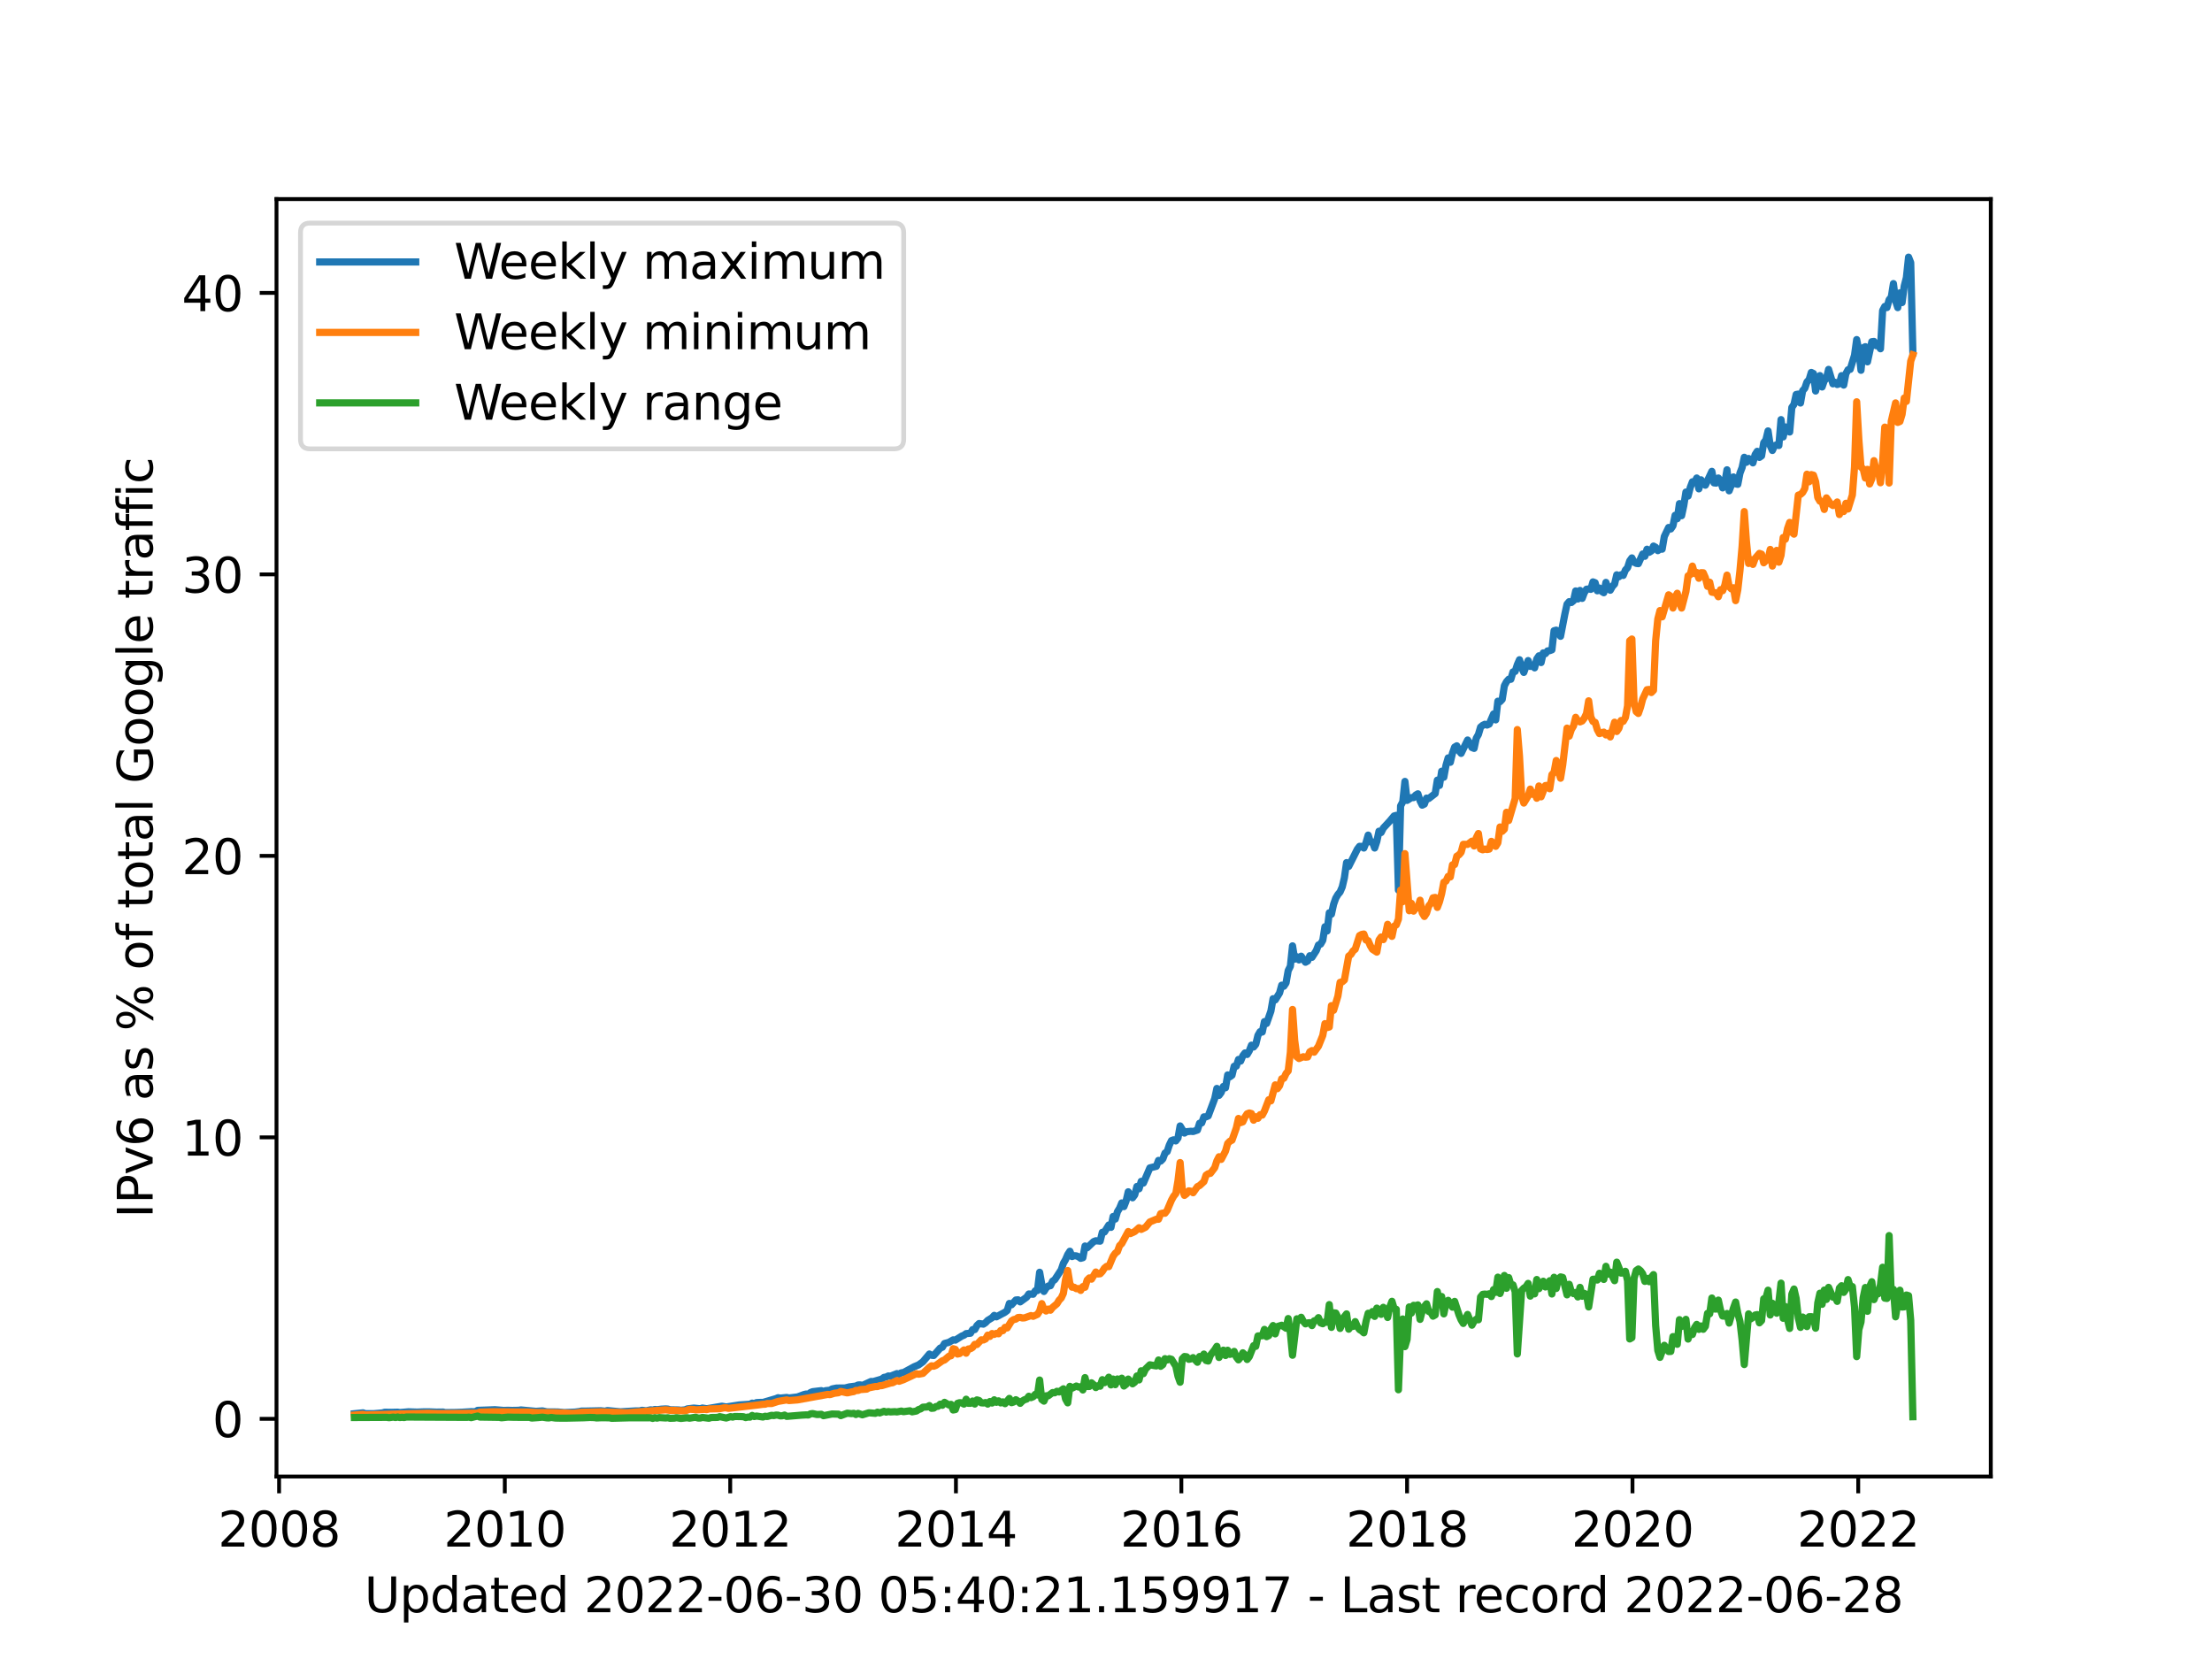 <?xml version="1.0" encoding="utf-8" standalone="no"?>
<!DOCTYPE svg PUBLIC "-//W3C//DTD SVG 1.1//EN"
  "http://www.w3.org/Graphics/SVG/1.1/DTD/svg11.dtd">
<svg xmlns:xlink="http://www.w3.org/1999/xlink" width="460.8pt" height="345.6pt" viewBox="0 0 460.8 345.6" xmlns="http://www.w3.org/2000/svg" version="1.1">
 <defs>
  <style type="text/css">*{stroke-linejoin: round; stroke-linecap: butt}</style>
 </defs>
 <g id="figure_1">
  <g id="patch_1">
   <path d="M 0 345.6 
L 460.8 345.6 
L 460.8 0 
L 0 0 
z
" style="fill: #ffffff"/>
  </g>
  <g id="axes_1">
   <g id="patch_2">
    <path d="M 57.6 307.584 
L 414.72 307.584 
L 414.72 41.472 
L 57.6 41.472 
z
" style="fill: #ffffff"/>
   </g>
   <g id="matplotlib.axis_1">
    <g id="xtick_1">
     <g id="line2d_1">
      <defs>
       <path id="m5105b82e1f" d="M 0 0 
L 0 3.5 
" style="stroke: #000000; stroke-width: 0.8"/>
      </defs>
      <g>
       <use xlink:href="#m5105b82e1f" x="58.137" y="307.584" style="stroke: #000000; stroke-width: 0.8"/>
      </g>
     </g>
     <g id="text_1">
      <!-- 2008 -->
      <g transform="translate(45.412 322.182)scale(0.1 -0.1)">
       <defs>
        <path id="DejaVuSans-32" d="M 1228 531 
L 3431 531 
L 3431 0 
L 469 0 
L 469 531 
Q 828 903 1448 1529 
Q 2069 2156 2228 2338 
Q 2531 2678 2651 2914 
Q 2772 3150 2772 3378 
Q 2772 3750 2511 3984 
Q 2250 4219 1831 4219 
Q 1534 4219 1204 4116 
Q 875 4013 500 3803 
L 500 4441 
Q 881 4594 1212 4672 
Q 1544 4750 1819 4750 
Q 2544 4750 2975 4387 
Q 3406 4025 3406 3419 
Q 3406 3131 3298 2873 
Q 3191 2616 2906 2266 
Q 2828 2175 2409 1742 
Q 1991 1309 1228 531 
z
" transform="scale(0.016)"/>
        <path id="DejaVuSans-30" d="M 2034 4250 
Q 1547 4250 1301 3770 
Q 1056 3291 1056 2328 
Q 1056 1369 1301 889 
Q 1547 409 2034 409 
Q 2525 409 2770 889 
Q 3016 1369 3016 2328 
Q 3016 3291 2770 3770 
Q 2525 4250 2034 4250 
z
M 2034 4750 
Q 2819 4750 3233 4129 
Q 3647 3509 3647 2328 
Q 3647 1150 3233 529 
Q 2819 -91 2034 -91 
Q 1250 -91 836 529 
Q 422 1150 422 2328 
Q 422 3509 836 4129 
Q 1250 4750 2034 4750 
z
" transform="scale(0.016)"/>
        <path id="DejaVuSans-38" d="M 2034 2216 
Q 1584 2216 1326 1975 
Q 1069 1734 1069 1313 
Q 1069 891 1326 650 
Q 1584 409 2034 409 
Q 2484 409 2743 651 
Q 3003 894 3003 1313 
Q 3003 1734 2745 1975 
Q 2488 2216 2034 2216 
z
M 1403 2484 
Q 997 2584 770 2862 
Q 544 3141 544 3541 
Q 544 4100 942 4425 
Q 1341 4750 2034 4750 
Q 2731 4750 3128 4425 
Q 3525 4100 3525 3541 
Q 3525 3141 3298 2862 
Q 3072 2584 2669 2484 
Q 3125 2378 3379 2068 
Q 3634 1759 3634 1313 
Q 3634 634 3220 271 
Q 2806 -91 2034 -91 
Q 1263 -91 848 271 
Q 434 634 434 1313 
Q 434 1759 690 2068 
Q 947 2378 1403 2484 
z
M 1172 3481 
Q 1172 3119 1398 2916 
Q 1625 2713 2034 2713 
Q 2441 2713 2670 2916 
Q 2900 3119 2900 3481 
Q 2900 3844 2670 4047 
Q 2441 4250 2034 4250 
Q 1625 4250 1398 4047 
Q 1172 3844 1172 3481 
z
" transform="scale(0.016)"/>
       </defs>
       <use xlink:href="#DejaVuSans-32"/>
       <use xlink:href="#DejaVuSans-30" x="63.623"/>
       <use xlink:href="#DejaVuSans-30" x="127.246"/>
       <use xlink:href="#DejaVuSans-38" x="190.869"/>
      </g>
     </g>
    </g>
    <g id="xtick_2">
     <g id="line2d_2">
      <g>
       <use xlink:href="#m5105b82e1f" x="105.16" y="307.584" style="stroke: #000000; stroke-width: 0.8"/>
      </g>
     </g>
     <g id="text_2">
      <!-- 2010 -->
      <g transform="translate(92.435 322.182)scale(0.1 -0.1)">
       <defs>
        <path id="DejaVuSans-31" d="M 794 531 
L 1825 531 
L 1825 4091 
L 703 3866 
L 703 4441 
L 1819 4666 
L 2450 4666 
L 2450 531 
L 3481 531 
L 3481 0 
L 794 0 
L 794 531 
z
" transform="scale(0.016)"/>
       </defs>
       <use xlink:href="#DejaVuSans-32"/>
       <use xlink:href="#DejaVuSans-30" x="63.623"/>
       <use xlink:href="#DejaVuSans-31" x="127.246"/>
       <use xlink:href="#DejaVuSans-30" x="190.869"/>
      </g>
     </g>
    </g>
    <g id="xtick_3">
     <g id="line2d_3">
      <g>
       <use xlink:href="#m5105b82e1f" x="152.118" y="307.584" style="stroke: #000000; stroke-width: 0.8"/>
      </g>
     </g>
     <g id="text_3">
      <!-- 2012 -->
      <g transform="translate(139.393 322.182)scale(0.1 -0.1)">
       <use xlink:href="#DejaVuSans-32"/>
       <use xlink:href="#DejaVuSans-30" x="63.623"/>
       <use xlink:href="#DejaVuSans-31" x="127.246"/>
       <use xlink:href="#DejaVuSans-32" x="190.869"/>
      </g>
     </g>
    </g>
    <g id="xtick_4">
     <g id="line2d_4">
      <g>
       <use xlink:href="#m5105b82e1f" x="199.14" y="307.584" style="stroke: #000000; stroke-width: 0.8"/>
      </g>
     </g>
     <g id="text_4">
      <!-- 2014 -->
      <g transform="translate(186.415 322.182)scale(0.1 -0.1)">
       <defs>
        <path id="DejaVuSans-34" d="M 2419 4116 
L 825 1625 
L 2419 1625 
L 2419 4116 
z
M 2253 4666 
L 3047 4666 
L 3047 1625 
L 3713 1625 
L 3713 1100 
L 3047 1100 
L 3047 0 
L 2419 0 
L 2419 1100 
L 313 1100 
L 313 1709 
L 2253 4666 
z
" transform="scale(0.016)"/>
       </defs>
       <use xlink:href="#DejaVuSans-32"/>
       <use xlink:href="#DejaVuSans-30" x="63.623"/>
       <use xlink:href="#DejaVuSans-31" x="127.246"/>
       <use xlink:href="#DejaVuSans-34" x="190.869"/>
      </g>
     </g>
    </g>
    <g id="xtick_5">
     <g id="line2d_5">
      <g>
       <use xlink:href="#m5105b82e1f" x="246.098" y="307.584" style="stroke: #000000; stroke-width: 0.8"/>
      </g>
     </g>
     <g id="text_5">
      <!-- 2016 -->
      <g transform="translate(233.373 322.182)scale(0.1 -0.1)">
       <defs>
        <path id="DejaVuSans-36" d="M 2113 2584 
Q 1688 2584 1439 2293 
Q 1191 2003 1191 1497 
Q 1191 994 1439 701 
Q 1688 409 2113 409 
Q 2538 409 2786 701 
Q 3034 994 3034 1497 
Q 3034 2003 2786 2293 
Q 2538 2584 2113 2584 
z
M 3366 4563 
L 3366 3988 
Q 3128 4100 2886 4159 
Q 2644 4219 2406 4219 
Q 1781 4219 1451 3797 
Q 1122 3375 1075 2522 
Q 1259 2794 1537 2939 
Q 1816 3084 2150 3084 
Q 2853 3084 3261 2657 
Q 3669 2231 3669 1497 
Q 3669 778 3244 343 
Q 2819 -91 2113 -91 
Q 1303 -91 875 529 
Q 447 1150 447 2328 
Q 447 3434 972 4092 
Q 1497 4750 2381 4750 
Q 2619 4750 2861 4703 
Q 3103 4656 3366 4563 
z
" transform="scale(0.016)"/>
       </defs>
       <use xlink:href="#DejaVuSans-32"/>
       <use xlink:href="#DejaVuSans-30" x="63.623"/>
       <use xlink:href="#DejaVuSans-31" x="127.246"/>
       <use xlink:href="#DejaVuSans-36" x="190.869"/>
      </g>
     </g>
    </g>
    <g id="xtick_6">
     <g id="line2d_6">
      <g>
       <use xlink:href="#m5105b82e1f" x="293.121" y="307.584" style="stroke: #000000; stroke-width: 0.8"/>
      </g>
     </g>
     <g id="text_6">
      <!-- 2018 -->
      <g transform="translate(280.396 322.182)scale(0.1 -0.1)">
       <use xlink:href="#DejaVuSans-32"/>
       <use xlink:href="#DejaVuSans-30" x="63.623"/>
       <use xlink:href="#DejaVuSans-31" x="127.246"/>
       <use xlink:href="#DejaVuSans-38" x="190.869"/>
      </g>
     </g>
    </g>
    <g id="xtick_7">
     <g id="line2d_7">
      <g>
       <use xlink:href="#m5105b82e1f" x="340.079" y="307.584" style="stroke: #000000; stroke-width: 0.8"/>
      </g>
     </g>
     <g id="text_7">
      <!-- 2020 -->
      <g transform="translate(327.354 322.182)scale(0.1 -0.1)">
       <use xlink:href="#DejaVuSans-32"/>
       <use xlink:href="#DejaVuSans-30" x="63.623"/>
       <use xlink:href="#DejaVuSans-32" x="127.246"/>
       <use xlink:href="#DejaVuSans-30" x="190.869"/>
      </g>
     </g>
    </g>
    <g id="xtick_8">
     <g id="line2d_8">
      <g>
       <use xlink:href="#m5105b82e1f" x="387.102" y="307.584" style="stroke: #000000; stroke-width: 0.8"/>
      </g>
     </g>
     <g id="text_8">
      <!-- 2022 -->
      <g transform="translate(374.377 322.182)scale(0.1 -0.1)">
       <use xlink:href="#DejaVuSans-32"/>
       <use xlink:href="#DejaVuSans-30" x="63.623"/>
       <use xlink:href="#DejaVuSans-32" x="127.246"/>
       <use xlink:href="#DejaVuSans-32" x="190.869"/>
      </g>
     </g>
    </g>
    <g id="text_9">
     <!-- Updated 2022-06-30 05:40:21.159917 - Last record 2022-06-28 -->
     <g transform="translate(75.905 335.861)scale(0.1 -0.1)">
      <defs>
       <path id="DejaVuSans-55" d="M 556 4666 
L 1191 4666 
L 1191 1831 
Q 1191 1081 1462 751 
Q 1734 422 2344 422 
Q 2950 422 3222 751 
Q 3494 1081 3494 1831 
L 3494 4666 
L 4128 4666 
L 4128 1753 
Q 4128 841 3676 375 
Q 3225 -91 2344 -91 
Q 1459 -91 1007 375 
Q 556 841 556 1753 
L 556 4666 
z
" transform="scale(0.016)"/>
       <path id="DejaVuSans-70" d="M 1159 525 
L 1159 -1331 
L 581 -1331 
L 581 3500 
L 1159 3500 
L 1159 2969 
Q 1341 3281 1617 3432 
Q 1894 3584 2278 3584 
Q 2916 3584 3314 3078 
Q 3713 2572 3713 1747 
Q 3713 922 3314 415 
Q 2916 -91 2278 -91 
Q 1894 -91 1617 61 
Q 1341 213 1159 525 
z
M 3116 1747 
Q 3116 2381 2855 2742 
Q 2594 3103 2138 3103 
Q 1681 3103 1420 2742 
Q 1159 2381 1159 1747 
Q 1159 1113 1420 752 
Q 1681 391 2138 391 
Q 2594 391 2855 752 
Q 3116 1113 3116 1747 
z
" transform="scale(0.016)"/>
       <path id="DejaVuSans-64" d="M 2906 2969 
L 2906 4863 
L 3481 4863 
L 3481 0 
L 2906 0 
L 2906 525 
Q 2725 213 2448 61 
Q 2172 -91 1784 -91 
Q 1150 -91 751 415 
Q 353 922 353 1747 
Q 353 2572 751 3078 
Q 1150 3584 1784 3584 
Q 2172 3584 2448 3432 
Q 2725 3281 2906 2969 
z
M 947 1747 
Q 947 1113 1208 752 
Q 1469 391 1925 391 
Q 2381 391 2643 752 
Q 2906 1113 2906 1747 
Q 2906 2381 2643 2742 
Q 2381 3103 1925 3103 
Q 1469 3103 1208 2742 
Q 947 2381 947 1747 
z
" transform="scale(0.016)"/>
       <path id="DejaVuSans-61" d="M 2194 1759 
Q 1497 1759 1228 1600 
Q 959 1441 959 1056 
Q 959 750 1161 570 
Q 1363 391 1709 391 
Q 2188 391 2477 730 
Q 2766 1069 2766 1631 
L 2766 1759 
L 2194 1759 
z
M 3341 1997 
L 3341 0 
L 2766 0 
L 2766 531 
Q 2569 213 2275 61 
Q 1981 -91 1556 -91 
Q 1019 -91 701 211 
Q 384 513 384 1019 
Q 384 1609 779 1909 
Q 1175 2209 1959 2209 
L 2766 2209 
L 2766 2266 
Q 2766 2663 2505 2880 
Q 2244 3097 1772 3097 
Q 1472 3097 1187 3025 
Q 903 2953 641 2809 
L 641 3341 
Q 956 3463 1253 3523 
Q 1550 3584 1831 3584 
Q 2591 3584 2966 3190 
Q 3341 2797 3341 1997 
z
" transform="scale(0.016)"/>
       <path id="DejaVuSans-74" d="M 1172 4494 
L 1172 3500 
L 2356 3500 
L 2356 3053 
L 1172 3053 
L 1172 1153 
Q 1172 725 1289 603 
Q 1406 481 1766 481 
L 2356 481 
L 2356 0 
L 1766 0 
Q 1100 0 847 248 
Q 594 497 594 1153 
L 594 3053 
L 172 3053 
L 172 3500 
L 594 3500 
L 594 4494 
L 1172 4494 
z
" transform="scale(0.016)"/>
       <path id="DejaVuSans-65" d="M 3597 1894 
L 3597 1613 
L 953 1613 
Q 991 1019 1311 708 
Q 1631 397 2203 397 
Q 2534 397 2845 478 
Q 3156 559 3463 722 
L 3463 178 
Q 3153 47 2828 -22 
Q 2503 -91 2169 -91 
Q 1331 -91 842 396 
Q 353 884 353 1716 
Q 353 2575 817 3079 
Q 1281 3584 2069 3584 
Q 2775 3584 3186 3129 
Q 3597 2675 3597 1894 
z
M 3022 2063 
Q 3016 2534 2758 2815 
Q 2500 3097 2075 3097 
Q 1594 3097 1305 2825 
Q 1016 2553 972 2059 
L 3022 2063 
z
" transform="scale(0.016)"/>
       <path id="DejaVuSans-20" transform="scale(0.016)"/>
       <path id="DejaVuSans-2d" d="M 313 2009 
L 1997 2009 
L 1997 1497 
L 313 1497 
L 313 2009 
z
" transform="scale(0.016)"/>
       <path id="DejaVuSans-33" d="M 2597 2516 
Q 3050 2419 3304 2112 
Q 3559 1806 3559 1356 
Q 3559 666 3084 287 
Q 2609 -91 1734 -91 
Q 1441 -91 1130 -33 
Q 819 25 488 141 
L 488 750 
Q 750 597 1062 519 
Q 1375 441 1716 441 
Q 2309 441 2620 675 
Q 2931 909 2931 1356 
Q 2931 1769 2642 2001 
Q 2353 2234 1838 2234 
L 1294 2234 
L 1294 2753 
L 1863 2753 
Q 2328 2753 2575 2939 
Q 2822 3125 2822 3475 
Q 2822 3834 2567 4026 
Q 2313 4219 1838 4219 
Q 1578 4219 1281 4162 
Q 984 4106 628 3988 
L 628 4550 
Q 988 4650 1302 4700 
Q 1616 4750 1894 4750 
Q 2613 4750 3031 4423 
Q 3450 4097 3450 3541 
Q 3450 3153 3228 2886 
Q 3006 2619 2597 2516 
z
" transform="scale(0.016)"/>
       <path id="DejaVuSans-35" d="M 691 4666 
L 3169 4666 
L 3169 4134 
L 1269 4134 
L 1269 2991 
Q 1406 3038 1543 3061 
Q 1681 3084 1819 3084 
Q 2600 3084 3056 2656 
Q 3513 2228 3513 1497 
Q 3513 744 3044 326 
Q 2575 -91 1722 -91 
Q 1428 -91 1123 -41 
Q 819 9 494 109 
L 494 744 
Q 775 591 1075 516 
Q 1375 441 1709 441 
Q 2250 441 2565 725 
Q 2881 1009 2881 1497 
Q 2881 1984 2565 2268 
Q 2250 2553 1709 2553 
Q 1456 2553 1204 2497 
Q 953 2441 691 2322 
L 691 4666 
z
" transform="scale(0.016)"/>
       <path id="DejaVuSans-3a" d="M 750 794 
L 1409 794 
L 1409 0 
L 750 0 
L 750 794 
z
M 750 3309 
L 1409 3309 
L 1409 2516 
L 750 2516 
L 750 3309 
z
" transform="scale(0.016)"/>
       <path id="DejaVuSans-2e" d="M 684 794 
L 1344 794 
L 1344 0 
L 684 0 
L 684 794 
z
" transform="scale(0.016)"/>
       <path id="DejaVuSans-39" d="M 703 97 
L 703 672 
Q 941 559 1184 500 
Q 1428 441 1663 441 
Q 2288 441 2617 861 
Q 2947 1281 2994 2138 
Q 2813 1869 2534 1725 
Q 2256 1581 1919 1581 
Q 1219 1581 811 2004 
Q 403 2428 403 3163 
Q 403 3881 828 4315 
Q 1253 4750 1959 4750 
Q 2769 4750 3195 4129 
Q 3622 3509 3622 2328 
Q 3622 1225 3098 567 
Q 2575 -91 1691 -91 
Q 1453 -91 1209 -44 
Q 966 3 703 97 
z
M 1959 2075 
Q 2384 2075 2632 2365 
Q 2881 2656 2881 3163 
Q 2881 3666 2632 3958 
Q 2384 4250 1959 4250 
Q 1534 4250 1286 3958 
Q 1038 3666 1038 3163 
Q 1038 2656 1286 2365 
Q 1534 2075 1959 2075 
z
" transform="scale(0.016)"/>
       <path id="DejaVuSans-37" d="M 525 4666 
L 3525 4666 
L 3525 4397 
L 1831 0 
L 1172 0 
L 2766 4134 
L 525 4134 
L 525 4666 
z
" transform="scale(0.016)"/>
       <path id="DejaVuSans-4c" d="M 628 4666 
L 1259 4666 
L 1259 531 
L 3531 531 
L 3531 0 
L 628 0 
L 628 4666 
z
" transform="scale(0.016)"/>
       <path id="DejaVuSans-73" d="M 2834 3397 
L 2834 2853 
Q 2591 2978 2328 3040 
Q 2066 3103 1784 3103 
Q 1356 3103 1142 2972 
Q 928 2841 928 2578 
Q 928 2378 1081 2264 
Q 1234 2150 1697 2047 
L 1894 2003 
Q 2506 1872 2764 1633 
Q 3022 1394 3022 966 
Q 3022 478 2636 193 
Q 2250 -91 1575 -91 
Q 1294 -91 989 -36 
Q 684 19 347 128 
L 347 722 
Q 666 556 975 473 
Q 1284 391 1588 391 
Q 1994 391 2212 530 
Q 2431 669 2431 922 
Q 2431 1156 2273 1281 
Q 2116 1406 1581 1522 
L 1381 1569 
Q 847 1681 609 1914 
Q 372 2147 372 2553 
Q 372 3047 722 3315 
Q 1072 3584 1716 3584 
Q 2034 3584 2315 3537 
Q 2597 3491 2834 3397 
z
" transform="scale(0.016)"/>
       <path id="DejaVuSans-72" d="M 2631 2963 
Q 2534 3019 2420 3045 
Q 2306 3072 2169 3072 
Q 1681 3072 1420 2755 
Q 1159 2438 1159 1844 
L 1159 0 
L 581 0 
L 581 3500 
L 1159 3500 
L 1159 2956 
Q 1341 3275 1631 3429 
Q 1922 3584 2338 3584 
Q 2397 3584 2469 3576 
Q 2541 3569 2628 3553 
L 2631 2963 
z
" transform="scale(0.016)"/>
       <path id="DejaVuSans-63" d="M 3122 3366 
L 3122 2828 
Q 2878 2963 2633 3030 
Q 2388 3097 2138 3097 
Q 1578 3097 1268 2742 
Q 959 2388 959 1747 
Q 959 1106 1268 751 
Q 1578 397 2138 397 
Q 2388 397 2633 464 
Q 2878 531 3122 666 
L 3122 134 
Q 2881 22 2623 -34 
Q 2366 -91 2075 -91 
Q 1284 -91 818 406 
Q 353 903 353 1747 
Q 353 2603 823 3093 
Q 1294 3584 2113 3584 
Q 2378 3584 2631 3529 
Q 2884 3475 3122 3366 
z
" transform="scale(0.016)"/>
       <path id="DejaVuSans-6f" d="M 1959 3097 
Q 1497 3097 1228 2736 
Q 959 2375 959 1747 
Q 959 1119 1226 758 
Q 1494 397 1959 397 
Q 2419 397 2687 759 
Q 2956 1122 2956 1747 
Q 2956 2369 2687 2733 
Q 2419 3097 1959 3097 
z
M 1959 3584 
Q 2709 3584 3137 3096 
Q 3566 2609 3566 1747 
Q 3566 888 3137 398 
Q 2709 -91 1959 -91 
Q 1206 -91 779 398 
Q 353 888 353 1747 
Q 353 2609 779 3096 
Q 1206 3584 1959 3584 
z
" transform="scale(0.016)"/>
      </defs>
      <use xlink:href="#DejaVuSans-55"/>
      <use xlink:href="#DejaVuSans-70" x="73.193"/>
      <use xlink:href="#DejaVuSans-64" x="136.67"/>
      <use xlink:href="#DejaVuSans-61" x="200.146"/>
      <use xlink:href="#DejaVuSans-74" x="261.426"/>
      <use xlink:href="#DejaVuSans-65" x="300.635"/>
      <use xlink:href="#DejaVuSans-64" x="362.158"/>
      <use xlink:href="#DejaVuSans-20" x="425.635"/>
      <use xlink:href="#DejaVuSans-32" x="457.422"/>
      <use xlink:href="#DejaVuSans-30" x="521.045"/>
      <use xlink:href="#DejaVuSans-32" x="584.668"/>
      <use xlink:href="#DejaVuSans-32" x="648.291"/>
      <use xlink:href="#DejaVuSans-2d" x="711.914"/>
      <use xlink:href="#DejaVuSans-30" x="747.998"/>
      <use xlink:href="#DejaVuSans-36" x="811.621"/>
      <use xlink:href="#DejaVuSans-2d" x="875.244"/>
      <use xlink:href="#DejaVuSans-33" x="911.328"/>
      <use xlink:href="#DejaVuSans-30" x="974.951"/>
      <use xlink:href="#DejaVuSans-20" x="1038.574"/>
      <use xlink:href="#DejaVuSans-30" x="1070.361"/>
      <use xlink:href="#DejaVuSans-35" x="1133.984"/>
      <use xlink:href="#DejaVuSans-3a" x="1197.607"/>
      <use xlink:href="#DejaVuSans-34" x="1231.299"/>
      <use xlink:href="#DejaVuSans-30" x="1294.922"/>
      <use xlink:href="#DejaVuSans-3a" x="1358.545"/>
      <use xlink:href="#DejaVuSans-32" x="1392.236"/>
      <use xlink:href="#DejaVuSans-31" x="1455.859"/>
      <use xlink:href="#DejaVuSans-2e" x="1519.482"/>
      <use xlink:href="#DejaVuSans-31" x="1551.27"/>
      <use xlink:href="#DejaVuSans-35" x="1614.893"/>
      <use xlink:href="#DejaVuSans-39" x="1678.516"/>
      <use xlink:href="#DejaVuSans-39" x="1742.139"/>
      <use xlink:href="#DejaVuSans-31" x="1805.762"/>
      <use xlink:href="#DejaVuSans-37" x="1869.385"/>
      <use xlink:href="#DejaVuSans-20" x="1933.008"/>
      <use xlink:href="#DejaVuSans-2d" x="1964.795"/>
      <use xlink:href="#DejaVuSans-20" x="2000.879"/>
      <use xlink:href="#DejaVuSans-4c" x="2032.666"/>
      <use xlink:href="#DejaVuSans-61" x="2088.379"/>
      <use xlink:href="#DejaVuSans-73" x="2149.658"/>
      <use xlink:href="#DejaVuSans-74" x="2201.758"/>
      <use xlink:href="#DejaVuSans-20" x="2240.967"/>
      <use xlink:href="#DejaVuSans-72" x="2272.754"/>
      <use xlink:href="#DejaVuSans-65" x="2311.617"/>
      <use xlink:href="#DejaVuSans-63" x="2373.141"/>
      <use xlink:href="#DejaVuSans-6f" x="2428.121"/>
      <use xlink:href="#DejaVuSans-72" x="2489.303"/>
      <use xlink:href="#DejaVuSans-64" x="2528.666"/>
      <use xlink:href="#DejaVuSans-20" x="2592.143"/>
      <use xlink:href="#DejaVuSans-32" x="2623.93"/>
      <use xlink:href="#DejaVuSans-30" x="2687.553"/>
      <use xlink:href="#DejaVuSans-32" x="2751.176"/>
      <use xlink:href="#DejaVuSans-32" x="2814.799"/>
      <use xlink:href="#DejaVuSans-2d" x="2878.422"/>
      <use xlink:href="#DejaVuSans-30" x="2914.506"/>
      <use xlink:href="#DejaVuSans-36" x="2978.129"/>
      <use xlink:href="#DejaVuSans-2d" x="3041.752"/>
      <use xlink:href="#DejaVuSans-32" x="3077.836"/>
      <use xlink:href="#DejaVuSans-38" x="3141.459"/>
     </g>
    </g>
   </g>
   <g id="matplotlib.axis_2">
    <g id="ytick_1">
     <g id="line2d_9">
      <defs>
       <path id="m1613ef9752" d="M 0 0 
L -3.5 0 
" style="stroke: #000000; stroke-width: 0.8"/>
      </defs>
      <g>
       <use xlink:href="#m1613ef9752" x="57.6" y="295.57" style="stroke: #000000; stroke-width: 0.8"/>
      </g>
     </g>
     <g id="text_10">
      <!-- 0 -->
      <g transform="translate(44.237 299.369)scale(0.1 -0.1)">
       <use xlink:href="#DejaVuSans-30"/>
      </g>
     </g>
    </g>
    <g id="ytick_2">
     <g id="line2d_10">
      <g>
       <use xlink:href="#m1613ef9752" x="57.6" y="236.932" style="stroke: #000000; stroke-width: 0.8"/>
      </g>
     </g>
     <g id="text_11">
      <!-- 10 -->
      <g transform="translate(37.875 240.731)scale(0.1 -0.1)">
       <use xlink:href="#DejaVuSans-31"/>
       <use xlink:href="#DejaVuSans-30" x="63.623"/>
      </g>
     </g>
    </g>
    <g id="ytick_3">
     <g id="line2d_11">
      <g>
       <use xlink:href="#m1613ef9752" x="57.6" y="178.294" style="stroke: #000000; stroke-width: 0.8"/>
      </g>
     </g>
     <g id="text_12">
      <!-- 20 -->
      <g transform="translate(37.875 182.093)scale(0.1 -0.1)">
       <use xlink:href="#DejaVuSans-32"/>
       <use xlink:href="#DejaVuSans-30" x="63.623"/>
      </g>
     </g>
    </g>
    <g id="ytick_4">
     <g id="line2d_12">
      <g>
       <use xlink:href="#m1613ef9752" x="57.6" y="119.656" style="stroke: #000000; stroke-width: 0.8"/>
      </g>
     </g>
     <g id="text_13">
      <!-- 30 -->
      <g transform="translate(37.875 123.455)scale(0.1 -0.1)">
       <use xlink:href="#DejaVuSans-33"/>
       <use xlink:href="#DejaVuSans-30" x="63.623"/>
      </g>
     </g>
    </g>
    <g id="ytick_5">
     <g id="line2d_13">
      <g>
       <use xlink:href="#m1613ef9752" x="57.6" y="61.019" style="stroke: #000000; stroke-width: 0.8"/>
      </g>
     </g>
     <g id="text_14">
      <!-- 40 -->
      <g transform="translate(37.875 64.818)scale(0.1 -0.1)">
       <use xlink:href="#DejaVuSans-34"/>
       <use xlink:href="#DejaVuSans-30" x="63.623"/>
      </g>
     </g>
    </g>
    <g id="text_15">
     <!-- IPv6 as % of total Google traffic -->
     <g transform="translate(31.795 253.736)rotate(-90)scale(0.1 -0.1)">
      <defs>
       <path id="DejaVuSans-49" d="M 628 4666 
L 1259 4666 
L 1259 0 
L 628 0 
L 628 4666 
z
" transform="scale(0.016)"/>
       <path id="DejaVuSans-50" d="M 1259 4147 
L 1259 2394 
L 2053 2394 
Q 2494 2394 2734 2622 
Q 2975 2850 2975 3272 
Q 2975 3691 2734 3919 
Q 2494 4147 2053 4147 
L 1259 4147 
z
M 628 4666 
L 2053 4666 
Q 2838 4666 3239 4311 
Q 3641 3956 3641 3272 
Q 3641 2581 3239 2228 
Q 2838 1875 2053 1875 
L 1259 1875 
L 1259 0 
L 628 0 
L 628 4666 
z
" transform="scale(0.016)"/>
       <path id="DejaVuSans-76" d="M 191 3500 
L 800 3500 
L 1894 563 
L 2988 3500 
L 3597 3500 
L 2284 0 
L 1503 0 
L 191 3500 
z
" transform="scale(0.016)"/>
       <path id="DejaVuSans-25" d="M 4653 2053 
Q 4381 2053 4226 1822 
Q 4072 1591 4072 1178 
Q 4072 772 4226 539 
Q 4381 306 4653 306 
Q 4919 306 5073 539 
Q 5228 772 5228 1178 
Q 5228 1588 5073 1820 
Q 4919 2053 4653 2053 
z
M 4653 2450 
Q 5147 2450 5437 2106 
Q 5728 1763 5728 1178 
Q 5728 594 5436 251 
Q 5144 -91 4653 -91 
Q 4153 -91 3862 251 
Q 3572 594 3572 1178 
Q 3572 1766 3864 2108 
Q 4156 2450 4653 2450 
z
M 1428 4353 
Q 1159 4353 1004 4120 
Q 850 3888 850 3481 
Q 850 3069 1003 2837 
Q 1156 2606 1428 2606 
Q 1700 2606 1854 2837 
Q 2009 3069 2009 3481 
Q 2009 3884 1853 4118 
Q 1697 4353 1428 4353 
z
M 4250 4750 
L 4750 4750 
L 1831 -91 
L 1331 -91 
L 4250 4750 
z
M 1428 4750 
Q 1922 4750 2215 4408 
Q 2509 4066 2509 3481 
Q 2509 2891 2217 2550 
Q 1925 2209 1428 2209 
Q 931 2209 642 2551 
Q 353 2894 353 3481 
Q 353 4063 643 4406 
Q 934 4750 1428 4750 
z
" transform="scale(0.016)"/>
       <path id="DejaVuSans-66" d="M 2375 4863 
L 2375 4384 
L 1825 4384 
Q 1516 4384 1395 4259 
Q 1275 4134 1275 3809 
L 1275 3500 
L 2222 3500 
L 2222 3053 
L 1275 3053 
L 1275 0 
L 697 0 
L 697 3053 
L 147 3053 
L 147 3500 
L 697 3500 
L 697 3744 
Q 697 4328 969 4595 
Q 1241 4863 1831 4863 
L 2375 4863 
z
" transform="scale(0.016)"/>
       <path id="DejaVuSans-6c" d="M 603 4863 
L 1178 4863 
L 1178 0 
L 603 0 
L 603 4863 
z
" transform="scale(0.016)"/>
       <path id="DejaVuSans-47" d="M 3809 666 
L 3809 1919 
L 2778 1919 
L 2778 2438 
L 4434 2438 
L 4434 434 
Q 4069 175 3628 42 
Q 3188 -91 2688 -91 
Q 1594 -91 976 548 
Q 359 1188 359 2328 
Q 359 3472 976 4111 
Q 1594 4750 2688 4750 
Q 3144 4750 3555 4637 
Q 3966 4525 4313 4306 
L 4313 3634 
Q 3963 3931 3569 4081 
Q 3175 4231 2741 4231 
Q 1884 4231 1454 3753 
Q 1025 3275 1025 2328 
Q 1025 1384 1454 906 
Q 1884 428 2741 428 
Q 3075 428 3337 486 
Q 3600 544 3809 666 
z
" transform="scale(0.016)"/>
       <path id="DejaVuSans-67" d="M 2906 1791 
Q 2906 2416 2648 2759 
Q 2391 3103 1925 3103 
Q 1463 3103 1205 2759 
Q 947 2416 947 1791 
Q 947 1169 1205 825 
Q 1463 481 1925 481 
Q 2391 481 2648 825 
Q 2906 1169 2906 1791 
z
M 3481 434 
Q 3481 -459 3084 -895 
Q 2688 -1331 1869 -1331 
Q 1566 -1331 1297 -1286 
Q 1028 -1241 775 -1147 
L 775 -588 
Q 1028 -725 1275 -790 
Q 1522 -856 1778 -856 
Q 2344 -856 2625 -561 
Q 2906 -266 2906 331 
L 2906 616 
Q 2728 306 2450 153 
Q 2172 0 1784 0 
Q 1141 0 747 490 
Q 353 981 353 1791 
Q 353 2603 747 3093 
Q 1141 3584 1784 3584 
Q 2172 3584 2450 3431 
Q 2728 3278 2906 2969 
L 2906 3500 
L 3481 3500 
L 3481 434 
z
" transform="scale(0.016)"/>
       <path id="DejaVuSans-69" d="M 603 3500 
L 1178 3500 
L 1178 0 
L 603 0 
L 603 3500 
z
M 603 4863 
L 1178 4863 
L 1178 4134 
L 603 4134 
L 603 4863 
z
" transform="scale(0.016)"/>
      </defs>
      <use xlink:href="#DejaVuSans-49"/>
      <use xlink:href="#DejaVuSans-50" x="29.492"/>
      <use xlink:href="#DejaVuSans-76" x="89.795"/>
      <use xlink:href="#DejaVuSans-36" x="148.975"/>
      <use xlink:href="#DejaVuSans-20" x="212.598"/>
      <use xlink:href="#DejaVuSans-61" x="244.385"/>
      <use xlink:href="#DejaVuSans-73" x="305.664"/>
      <use xlink:href="#DejaVuSans-20" x="357.764"/>
      <use xlink:href="#DejaVuSans-25" x="389.551"/>
      <use xlink:href="#DejaVuSans-20" x="484.57"/>
      <use xlink:href="#DejaVuSans-6f" x="516.357"/>
      <use xlink:href="#DejaVuSans-66" x="577.539"/>
      <use xlink:href="#DejaVuSans-20" x="612.744"/>
      <use xlink:href="#DejaVuSans-74" x="644.531"/>
      <use xlink:href="#DejaVuSans-6f" x="683.74"/>
      <use xlink:href="#DejaVuSans-74" x="744.922"/>
      <use xlink:href="#DejaVuSans-61" x="784.131"/>
      <use xlink:href="#DejaVuSans-6c" x="845.41"/>
      <use xlink:href="#DejaVuSans-20" x="873.193"/>
      <use xlink:href="#DejaVuSans-47" x="904.98"/>
      <use xlink:href="#DejaVuSans-6f" x="982.471"/>
      <use xlink:href="#DejaVuSans-6f" x="1043.652"/>
      <use xlink:href="#DejaVuSans-67" x="1104.834"/>
      <use xlink:href="#DejaVuSans-6c" x="1168.311"/>
      <use xlink:href="#DejaVuSans-65" x="1196.094"/>
      <use xlink:href="#DejaVuSans-20" x="1257.617"/>
      <use xlink:href="#DejaVuSans-74" x="1289.404"/>
      <use xlink:href="#DejaVuSans-72" x="1328.613"/>
      <use xlink:href="#DejaVuSans-61" x="1369.727"/>
      <use xlink:href="#DejaVuSans-66" x="1431.006"/>
      <use xlink:href="#DejaVuSans-66" x="1466.211"/>
      <use xlink:href="#DejaVuSans-69" x="1501.416"/>
      <use xlink:href="#DejaVuSans-63" x="1529.199"/>
     </g>
    </g>
   </g>
   <g id="line2d_14">
    <path d="M 73.833 294.501 
L 75.634 294.32 
L 76.084 294.493 
L 77.885 294.492 
L 79.686 294.335 
L 80.137 294.196 
L 81.488 294.219 
L 82.838 294.185 
L 83.289 294.263 
L 85.09 294.104 
L 86.891 294.166 
L 88.242 294.115 
L 89.593 294.12 
L 90.944 294.172 
L 92.294 294.155 
L 92.745 294.268 
L 94.996 294.24 
L 96.347 294.186 
L 98.148 294.081 
L 99.049 294.091 
L 99.499 293.805 
L 102.201 293.707 
L 103.101 293.67 
L 104.902 293.816 
L 105.803 293.792 
L 106.703 293.816 
L 108.054 293.792 
L 108.505 293.718 
L 111.657 294.008 
L 113.007 293.916 
L 113.908 294.118 
L 116.159 294.136 
L 117.51 294.263 
L 119.762 294.168 
L 120.662 294.053 
L 121.113 293.958 
L 122.013 293.953 
L 125.165 293.884 
L 126.066 293.984 
L 126.516 293.844 
L 129.218 294.104 
L 132.37 293.92 
L 133.27 293.923 
L 133.72 293.789 
L 134.621 293.901 
L 135.522 293.694 
L 135.972 293.745 
L 136.422 293.618 
L 136.872 293.674 
L 137.773 293.556 
L 138.674 293.509 
L 139.124 293.539 
L 139.574 293.685 
L 141.375 293.718 
L 141.826 293.786 
L 142.726 293.692 
L 143.176 293.499 
L 144.527 293.333 
L 145.878 293.468 
L 146.328 293.322 
L 147.229 293.471 
L 150.381 292.938 
L 151.282 293.099 
L 153.983 292.677 
L 156.235 292.526 
L 156.685 292.301 
L 157.135 292.388 
L 157.585 292.189 
L 158.486 292.144 
L 158.936 292.158 
L 159.837 291.89 
L 161.638 291.36 
L 162.088 291.172 
L 162.539 291.251 
L 163.889 291.115 
L 164.34 291.226 
L 166.141 291.007 
L 167.492 290.508 
L 167.942 290.398 
L 168.392 290.46 
L 168.843 290.091 
L 169.293 289.913 
L 171.094 289.698 
L 171.544 289.871 
L 171.995 289.703 
L 172.895 289.61 
L 173.345 289.341 
L 174.246 289.161 
L 176.047 289.142 
L 176.948 288.912 
L 178.299 288.743 
L 178.749 288.522 
L 179.199 288.5 
L 179.649 288.615 
L 181.451 287.788 
L 181.901 287.806 
L 183.702 287.286 
L 184.152 286.938 
L 184.603 286.858 
L 185.053 286.642 
L 185.503 286.677 
L 186.854 286.147 
L 187.304 286.241 
L 187.755 285.98 
L 188.205 285.934 
L 190.456 284.709 
L 191.357 284.336 
L 192.257 283.683 
L 193.608 282.069 
L 194.058 282.326 
L 194.509 282.37 
L 195.86 280.837 
L 196.31 280.653 
L 196.76 279.877 
L 197.661 279.636 
L 198.561 279.12 
L 199.012 279.173 
L 200.362 278.327 
L 200.813 278.147 
L 201.263 277.815 
L 202.164 277.736 
L 202.614 276.982 
L 203.064 276.973 
L 203.514 276.144 
L 203.965 275.715 
L 204.865 275.839 
L 205.316 275.532 
L 205.766 275.06 
L 206.666 274.51 
L 207.117 274.018 
L 207.567 274.32 
L 209.368 273.355 
L 209.818 272.999 
L 210.269 271.533 
L 210.719 271.811 
L 211.62 270.816 
L 212.07 270.773 
L 212.52 271.204 
L 213.871 270.225 
L 214.321 269.561 
L 215.222 269.612 
L 215.672 268.893 
L 216.122 268.844 
L 216.573 265.037 
L 217.023 267.542 
L 217.473 269.034 
L 217.924 268.309 
L 218.374 267.904 
L 218.824 267.838 
L 219.274 266.885 
L 219.725 266.586 
L 221.075 264.517 
L 221.526 263.166 
L 221.976 262.394 
L 222.426 261.347 
L 222.877 260.656 
L 223.327 261.76 
L 223.777 261.591 
L 224.227 261.622 
L 224.678 261.8 
L 225.128 262.133 
L 225.578 262.006 
L 226.029 259.571 
L 226.479 259.931 
L 227.83 258.648 
L 228.28 258.475 
L 229.181 258.551 
L 229.631 256.711 
L 230.081 256.644 
L 230.982 255.191 
L 231.432 255.686 
L 231.882 253.419 
L 232.333 253.955 
L 232.783 252.425 
L 233.233 251.692 
L 233.683 250.592 
L 234.134 251.356 
L 234.584 250.198 
L 235.034 248.272 
L 235.485 249.243 
L 235.935 249.519 
L 236.385 248.922 
L 236.835 247.161 
L 237.286 247.65 
L 237.736 246.095 
L 238.186 246.453 
L 239.087 244.357 
L 239.537 243.294 
L 240.888 242.961 
L 241.338 241.734 
L 241.789 241.884 
L 242.239 241.424 
L 242.689 240.208 
L 243.139 239.9 
L 243.59 238.54 
L 244.04 237.609 
L 244.49 237.444 
L 244.941 237.674 
L 245.391 237.081 
L 245.841 234.555 
L 246.742 236.037 
L 247.192 235.752 
L 248.093 235.667 
L 248.543 235.717 
L 249.443 235.412 
L 249.894 233.991 
L 250.344 233.924 
L 250.794 232.664 
L 251.245 232.66 
L 251.695 232.469 
L 253.046 228.864 
L 253.496 226.741 
L 253.946 228.191 
L 254.396 227.584 
L 254.847 226.328 
L 255.297 226.607 
L 255.747 223.926 
L 256.198 224.319 
L 256.648 223.99 
L 257.098 222.119 
L 257.548 222.101 
L 257.999 220.707 
L 258.449 221.043 
L 258.899 219.939 
L 259.35 219.353 
L 259.8 219.665 
L 260.25 218.909 
L 260.7 217.731 
L 261.151 218.108 
L 261.601 217.549 
L 262.051 215.694 
L 262.502 214.919 
L 262.952 214.992 
L 263.402 212.823 
L 263.852 213.209 
L 264.753 210.626 
L 265.203 208.048 
L 265.654 208.303 
L 266.554 206.854 
L 267.004 205.23 
L 267.455 205.447 
L 267.905 204.767 
L 268.355 202.199 
L 268.806 201.298 
L 269.256 197.041 
L 269.706 199.809 
L 270.156 199.307 
L 270.607 199.967 
L 271.057 199.192 
L 271.958 200.451 
L 272.408 200.2 
L 272.858 199.096 
L 273.308 199.428 
L 274.209 198.023 
L 274.659 196.858 
L 275.11 196.674 
L 275.56 195.887 
L 276.01 193.056 
L 276.46 193.944 
L 276.911 190.148 
L 277.361 190.442 
L 277.811 188.378 
L 278.262 187.107 
L 278.712 186.341 
L 279.162 185.813 
L 279.612 184.768 
L 280.063 182.853 
L 280.513 179.697 
L 280.963 180.494 
L 282.764 176.9 
L 283.215 176.309 
L 283.665 176.331 
L 284.115 176.657 
L 284.565 175.538 
L 285.016 173.971 
L 285.466 175.375 
L 285.916 175.402 
L 286.367 176.653 
L 286.817 175.284 
L 287.267 173.156 
L 287.717 173.428 
L 288.168 172.509 
L 289.519 171.048 
L 290.419 169.975 
L 290.869 169.858 
L 291.32 185.422 
L 291.77 167.883 
L 292.22 167.041 
L 292.671 162.787 
L 293.121 166.734 
L 294.021 166.157 
L 294.472 166.154 
L 294.922 165.626 
L 295.372 165.366 
L 295.823 166.812 
L 296.273 167.728 
L 296.723 167.505 
L 297.173 166.264 
L 297.624 166.353 
L 298.975 165.309 
L 299.425 162.519 
L 299.875 163.62 
L 300.325 160.666 
L 300.776 161.912 
L 301.226 159.432 
L 301.676 157.884 
L 302.127 158.797 
L 302.577 156.898 
L 303.027 155.637 
L 303.477 155.369 
L 303.928 156.4 
L 304.378 156.943 
L 305.729 154.159 
L 306.179 154.799 
L 306.629 155.722 
L 307.08 155.901 
L 307.53 153.789 
L 307.98 153.002 
L 308.431 151.471 
L 308.881 151.094 
L 309.331 150.88 
L 309.781 151.04 
L 310.232 150.838 
L 311.132 148.735 
L 311.583 149.962 
L 312.033 146.075 
L 312.483 146.175 
L 312.933 145.701 
L 313.384 142.866 
L 313.834 142.016 
L 314.284 141.504 
L 314.735 141.508 
L 315.185 139.971 
L 315.635 139.866 
L 316.085 138.469 
L 316.536 137.437 
L 316.986 139.04 
L 317.436 140.074 
L 318.337 137.613 
L 318.787 138.82 
L 319.237 138.599 
L 319.688 139.125 
L 320.138 137.268 
L 320.588 136.62 
L 321.038 138.024 
L 321.489 136.008 
L 321.939 136.169 
L 322.389 135.595 
L 322.84 135.541 
L 323.29 135.372 
L 323.74 131.391 
L 324.19 131.275 
L 324.641 131.589 
L 325.091 132.552 
L 325.992 127.906 
L 326.442 125.857 
L 326.892 125.337 
L 327.342 125.515 
L 327.793 125.141 
L 328.243 123.105 
L 328.693 124.784 
L 329.144 122.997 
L 329.594 124.656 
L 330.044 123.466 
L 330.494 122.747 
L 330.945 122.687 
L 331.395 122.768 
L 331.845 121.218 
L 332.296 121.394 
L 332.746 123.071 
L 333.196 122.503 
L 333.646 123.191 
L 334.097 123.472 
L 334.547 121.323 
L 334.997 122.61 
L 335.448 122.956 
L 335.898 122.157 
L 336.348 121.669 
L 336.798 119.743 
L 337.249 120.15 
L 337.699 119.73 
L 338.149 119.869 
L 338.6 118.749 
L 339.05 118.26 
L 339.5 116.842 
L 339.95 116.223 
L 340.401 117.098 
L 340.851 117.359 
L 341.301 117.417 
L 342.202 115.402 
L 342.652 115.885 
L 343.102 114.415 
L 343.553 115.051 
L 344.003 114.776 
L 344.453 113.76 
L 344.904 114.008 
L 345.354 114.706 
L 345.804 114.388 
L 346.254 114.405 
L 346.705 111.764 
L 347.605 109.883 
L 348.055 110.194 
L 348.506 109.536 
L 348.956 107.349 
L 349.406 108.056 
L 349.857 104.917 
L 350.307 107.429 
L 350.757 105.349 
L 351.207 102.506 
L 351.658 103.338 
L 352.108 101.563 
L 352.558 100.365 
L 353.009 100.479 
L 353.459 99.58 
L 353.909 101.834 
L 354.359 99.956 
L 354.81 100.66 
L 355.26 101.073 
L 356.611 98.193 
L 357.061 100.591 
L 357.511 100.639 
L 357.962 99.579 
L 358.412 100.18 
L 358.862 101.636 
L 359.313 100.503 
L 359.763 97.868 
L 360.213 102.243 
L 360.663 101.065 
L 361.114 99.359 
L 361.564 100.79 
L 362.014 100.893 
L 362.465 98.556 
L 362.915 97.393 
L 363.365 95.26 
L 363.815 96.3 
L 364.266 95.512 
L 364.716 95.755 
L 365.166 96.423 
L 365.617 94.717 
L 366.067 94.018 
L 366.517 95.282 
L 366.967 94.967 
L 367.418 92.232 
L 367.868 91.63 
L 368.318 89.768 
L 368.769 92.825 
L 369.219 93.839 
L 369.669 92.843 
L 370.119 92.652 
L 370.57 92.808 
L 371.02 87.416 
L 371.47 91.021 
L 371.921 88.944 
L 372.821 89.994 
L 373.271 84.887 
L 373.722 84.235 
L 374.172 82.18 
L 374.622 82.098 
L 375.073 83.957 
L 375.523 81.394 
L 375.973 80.89 
L 376.423 79.567 
L 376.874 79.088 
L 377.324 77.585 
L 377.774 77.81 
L 378.225 81.455 
L 378.675 79.489 
L 379.125 78.245 
L 379.575 80.612 
L 380.026 79.303 
L 380.476 78.842 
L 380.926 76.952 
L 381.827 79.96 
L 382.277 79.63 
L 382.727 80.101 
L 383.178 79.952 
L 383.628 78.257 
L 384.078 80.217 
L 384.528 77.862 
L 384.979 77.03 
L 385.429 76.943 
L 386.33 74.012 
L 386.78 70.742 
L 387.23 72.972 
L 387.68 77.138 
L 388.131 72.445 
L 388.581 72.225 
L 389.031 75.374 
L 389.932 71.183 
L 390.382 71.127 
L 390.832 72.011 
L 391.283 71.975 
L 391.733 72.653 
L 392.183 64.688 
L 392.634 63.837 
L 393.084 64.075 
L 393.534 62.447 
L 393.984 61.913 
L 394.435 59.082 
L 394.885 62.679 
L 395.335 64.082 
L 395.786 61.004 
L 396.236 63.032 
L 396.686 59.584 
L 397.136 57.828 
L 397.587 53.568 
L 398.037 54.714 
L 398.487 73.492 
L 398.487 73.492 
" clip-path="url(#p63b44068da)" style="fill: none; stroke: #1f77b4; stroke-width: 1.5; stroke-linecap: square"/>
   </g>
   <g id="line2d_15">
    <path d="M 73.833 294.781 
L 75.634 294.632 
L 76.084 294.757 
L 85.99 294.484 
L 86.891 294.474 
L 89.142 294.403 
L 91.394 294.476 
L 93.195 294.473 
L 99.499 294.384 
L 99.949 294.174 
L 102.651 294.09 
L 104.902 294.104 
L 107.604 294.139 
L 109.855 294.14 
L 111.657 294.254 
L 113.007 294.263 
L 115.709 294.296 
L 118.861 294.401 
L 119.762 294.386 
L 121.113 294.202 
L 122.914 294.174 
L 125.165 294.11 
L 130.568 294.304 
L 136.872 293.82 
L 137.773 293.758 
L 138.674 293.691 
L 139.574 293.796 
L 140.475 293.81 
L 141.375 293.865 
L 142.726 293.903 
L 143.627 293.576 
L 144.527 293.618 
L 144.978 293.704 
L 146.779 293.594 
L 147.229 293.653 
L 147.679 293.51 
L 149.931 293.459 
L 150.831 293.276 
L 151.282 293.273 
L 151.732 293.39 
L 158.036 292.66 
L 158.936 292.538 
L 159.387 292.529 
L 159.837 292.375 
L 160.737 292.383 
L 162.088 291.939 
L 163.889 291.628 
L 164.34 291.763 
L 166.141 291.624 
L 172.445 290.481 
L 172.895 290.531 
L 173.796 290.244 
L 174.696 290.13 
L 175.147 289.868 
L 176.497 290.167 
L 177.398 289.961 
L 177.848 289.9 
L 178.299 289.645 
L 178.749 289.665 
L 179.199 289.476 
L 180.55 289.379 
L 181 289.11 
L 182.351 288.838 
L 182.801 288.841 
L 183.252 288.669 
L 183.702 288.651 
L 185.503 288.117 
L 185.953 288.048 
L 186.854 287.588 
L 187.304 287.742 
L 188.205 287.424 
L 190.906 286.165 
L 191.357 286.275 
L 192.257 286.107 
L 193.608 284.826 
L 194.058 284.519 
L 194.509 284.603 
L 194.959 284.438 
L 196.31 283.476 
L 196.76 283.314 
L 197.661 282.536 
L 198.111 282.43 
L 198.561 280.964 
L 199.012 281.1 
L 199.462 282.077 
L 199.912 281.971 
L 200.813 281.222 
L 201.263 281.899 
L 201.713 281.022 
L 202.164 280.968 
L 202.614 280.695 
L 203.064 280.058 
L 203.514 280.09 
L 204.415 279.113 
L 204.865 279.143 
L 205.316 278.925 
L 205.766 278.132 
L 206.216 278.4 
L 206.666 277.8 
L 207.117 277.98 
L 207.567 277.764 
L 208.017 277.852 
L 208.468 277.176 
L 208.918 277.203 
L 209.368 276.513 
L 209.818 276.633 
L 210.719 275.178 
L 211.169 274.89 
L 211.62 274.799 
L 212.07 274.465 
L 212.52 274.432 
L 212.97 274.56 
L 213.421 274.535 
L 214.772 274.058 
L 215.222 274.213 
L 216.122 273.812 
L 216.573 273.119 
L 217.023 271.565 
L 217.473 272.725 
L 217.924 273.107 
L 218.374 272.706 
L 218.824 272.939 
L 219.274 272.359 
L 220.175 271.608 
L 220.625 270.865 
L 221.075 270.398 
L 221.526 269.421 
L 221.976 266.529 
L 222.426 264.677 
L 222.877 267.421 
L 223.327 268.145 
L 223.777 268.164 
L 224.227 268.454 
L 224.678 268.433 
L 225.128 268.82 
L 225.578 268.021 
L 226.029 268.162 
L 226.479 266.67 
L 226.929 266.214 
L 227.379 266.473 
L 228.28 264.985 
L 228.73 265.388 
L 229.181 265.349 
L 229.631 264.87 
L 230.081 264.174 
L 230.531 263.812 
L 230.982 263.863 
L 231.882 261.706 
L 232.333 261.072 
L 232.783 260.731 
L 233.233 259.488 
L 233.683 259.057 
L 235.034 256.551 
L 235.485 256.977 
L 236.385 256.558 
L 237.286 255.755 
L 237.736 256.104 
L 238.637 255.661 
L 239.537 254.553 
L 240.888 253.987 
L 241.338 253.991 
L 241.789 252.829 
L 242.239 252.712 
L 242.689 252.744 
L 243.139 252.148 
L 244.04 250.014 
L 244.49 249.202 
L 244.941 248.647 
L 245.391 245.965 
L 245.841 242.181 
L 246.291 247.795 
L 246.742 249.018 
L 247.192 248.677 
L 247.642 248.075 
L 248.093 248.156 
L 248.543 248.467 
L 249.443 247.199 
L 249.894 246.975 
L 250.794 246.154 
L 251.245 244.818 
L 251.695 244.508 
L 252.145 244.433 
L 253.046 243.251 
L 253.496 241.846 
L 253.946 240.971 
L 254.396 241.523 
L 255.297 239.797 
L 255.747 238.21 
L 256.198 237.748 
L 256.648 237.522 
L 257.548 234.977 
L 257.999 232.995 
L 258.449 233.863 
L 258.899 233.699 
L 259.35 232.702 
L 259.8 232.029 
L 260.25 231.856 
L 260.7 231.978 
L 261.151 233.354 
L 261.601 232.648 
L 262.051 232.964 
L 262.502 232.215 
L 262.952 232.297 
L 263.402 231.454 
L 264.303 229.099 
L 264.753 229.335 
L 265.654 226.003 
L 266.104 226.793 
L 266.554 226.179 
L 267.004 224.727 
L 267.455 224.619 
L 267.905 223.645 
L 268.355 223.09 
L 268.806 219.22 
L 269.256 210.289 
L 269.706 216.718 
L 270.156 220.146 
L 270.607 220.508 
L 271.507 220.131 
L 271.958 220.235 
L 272.408 220.188 
L 272.858 219.121 
L 273.308 218.854 
L 273.759 219.187 
L 274.659 217.938 
L 275.56 215.697 
L 276.01 213.242 
L 276.46 214.068 
L 276.911 213.946 
L 277.361 209.493 
L 277.811 210.47 
L 278.712 207.499 
L 279.162 204.641 
L 279.612 204.538 
L 280.063 204.147 
L 280.963 199.168 
L 281.414 198.838 
L 281.864 198.103 
L 282.314 197.743 
L 283.215 194.902 
L 283.665 194.659 
L 284.115 194.574 
L 284.565 195.82 
L 285.016 195.964 
L 285.466 197.021 
L 285.916 197.758 
L 286.817 198.345 
L 287.267 195.825 
L 287.717 195.19 
L 288.168 195.739 
L 288.618 194.617 
L 289.068 192.553 
L 289.519 194.35 
L 289.969 195.062 
L 290.419 192.936 
L 290.869 192.675 
L 291.32 191.478 
L 291.77 185.422 
L 292.22 187.847 
L 292.671 177.833 
L 293.571 189.724 
L 294.021 188.181 
L 294.472 189.802 
L 294.922 189.2 
L 295.372 189.1 
L 295.823 187.53 
L 296.273 190.18 
L 296.723 190.914 
L 297.173 190.227 
L 297.624 188.722 
L 298.074 188.209 
L 298.524 187.034 
L 298.975 186.952 
L 299.425 189.032 
L 299.875 187.843 
L 300.325 186.153 
L 300.776 183.777 
L 301.226 183.551 
L 301.676 182.569 
L 302.127 182.689 
L 302.577 180.16 
L 303.027 180.101 
L 303.477 178.361 
L 303.928 178.084 
L 304.378 177.553 
L 304.828 175.89 
L 305.729 175.903 
L 306.629 175.23 
L 307.08 176.231 
L 307.53 174.535 
L 307.98 173.632 
L 308.431 176.865 
L 308.881 177.025 
L 309.331 176.872 
L 309.781 176.97 
L 310.232 176.888 
L 310.682 175.27 
L 311.132 175.656 
L 311.583 176.31 
L 312.033 175.588 
L 312.483 172.277 
L 312.933 173.184 
L 313.384 172.732 
L 313.834 169.212 
L 314.284 170.934 
L 315.635 166.341 
L 316.085 151.982 
L 316.536 157.49 
L 316.986 165.774 
L 317.436 167.294 
L 318.337 165.825 
L 318.787 164.385 
L 319.237 165.462 
L 319.688 165.156 
L 320.138 166.289 
L 320.588 163.731 
L 321.038 165.991 
L 321.939 163.644 
L 322.389 163.611 
L 322.84 164.312 
L 323.29 161.38 
L 323.74 160.884 
L 324.19 158.429 
L 324.641 160.684 
L 325.091 162.118 
L 325.541 159.364 
L 326.442 151.683 
L 326.892 153.361 
L 327.342 151.979 
L 327.793 151.224 
L 328.243 149.43 
L 328.693 150.176 
L 329.144 150.384 
L 329.594 150.197 
L 330.044 149.6 
L 330.494 148.649 
L 330.945 145.995 
L 331.395 149.349 
L 331.845 150.298 
L 332.296 150.477 
L 332.746 151.986 
L 333.196 152.824 
L 334.097 152.513 
L 334.547 153.095 
L 334.997 152.759 
L 335.448 153.52 
L 336.348 150.449 
L 336.798 152.382 
L 337.249 151.725 
L 337.699 150.091 
L 338.149 150.271 
L 338.6 149.484 
L 339.05 147.033 
L 339.5 133.482 
L 339.95 133.121 
L 340.401 146.385 
L 340.851 148.245 
L 341.301 148.626 
L 341.752 147.346 
L 342.202 145.617 
L 343.102 143.68 
L 343.553 143.625 
L 344.003 144.267 
L 344.453 143.807 
L 344.904 133.464 
L 345.354 128.95 
L 345.804 127.193 
L 346.254 128.503 
L 347.605 123.911 
L 348.055 124.233 
L 348.506 126.665 
L 348.956 124.436 
L 349.406 123.586 
L 349.857 125.576 
L 350.307 126.67 
L 351.207 123.229 
L 351.658 119.954 
L 352.108 119.706 
L 352.558 117.928 
L 353.009 119.464 
L 353.459 119.253 
L 353.909 120.466 
L 354.359 119.304 
L 354.81 119.313 
L 355.26 120.338 
L 355.71 122.149 
L 356.161 121.284 
L 356.611 123.362 
L 357.511 123.509 
L 357.962 124.311 
L 358.412 122.85 
L 358.862 123.056 
L 359.313 121.9 
L 359.763 119.808 
L 360.213 122.194 
L 360.663 122.674 
L 361.114 122.44 
L 361.564 125.122 
L 362.014 122.876 
L 362.465 118.852 
L 362.915 113.795 
L 363.365 106.571 
L 363.815 112.786 
L 364.266 117.378 
L 364.716 116.578 
L 365.166 117.576 
L 365.617 116.34 
L 366.517 115.282 
L 366.967 115.439 
L 367.418 117.238 
L 367.868 116.793 
L 368.318 116.568 
L 368.769 114.454 
L 369.219 117.918 
L 370.119 114.656 
L 370.57 117.115 
L 371.02 115.687 
L 371.47 111.969 
L 371.921 112.334 
L 372.371 110.124 
L 372.821 108.828 
L 373.271 110.862 
L 373.722 111.273 
L 374.622 103.14 
L 375.073 103.001 
L 375.523 102.599 
L 375.973 101.775 
L 376.423 98.784 
L 376.874 100.362 
L 377.324 98.869 
L 377.774 98.984 
L 378.225 100.336 
L 378.675 103.645 
L 379.125 104.412 
L 379.575 104.467 
L 380.026 106.127 
L 380.476 103.716 
L 381.376 105.005 
L 381.827 105.306 
L 382.277 105.059 
L 382.727 104.573 
L 383.178 107.188 
L 383.628 105.985 
L 384.078 106.56 
L 384.528 104.85 
L 384.979 106.035 
L 385.879 103.119 
L 386.33 97.307 
L 386.78 83.698 
L 387.23 91.545 
L 387.68 97.302 
L 388.131 97.676 
L 388.581 99.583 
L 389.031 97.778 
L 389.482 100.82 
L 389.932 99.745 
L 390.382 95.966 
L 390.832 98.036 
L 391.283 98.029 
L 391.733 100.565 
L 392.183 96.262 
L 392.634 88.98 
L 393.084 89.153 
L 393.534 100.621 
L 393.984 87.746 
L 394.885 83.931 
L 395.335 87.997 
L 395.786 87.801 
L 396.236 86.32 
L 396.686 82.916 
L 397.136 83.622 
L 398.037 75.239 
L 398.487 73.93 
L 398.487 73.93 
" clip-path="url(#p63b44068da)" style="fill: none; stroke: #ff7f0e; stroke-width: 1.5; stroke-linecap: square"/>
   </g>
   <g id="line2d_16">
    <path d="M 73.833 295.289 
L 80.587 295.257 
L 81.037 295.33 
L 81.938 295.209 
L 82.388 295.302 
L 82.838 295.193 
L 83.289 295.301 
L 83.739 295.243 
L 84.189 295.301 
L 84.64 295.191 
L 97.247 295.261 
L 97.698 295.215 
L 98.148 295.32 
L 99.499 294.991 
L 99.949 295.201 
L 104.002 295.259 
L 104.452 295.351 
L 105.803 295.21 
L 107.154 295.247 
L 110.306 295.258 
L 110.756 295.403 
L 112.107 295.307 
L 113.007 295.222 
L 113.908 295.362 
L 114.358 295.381 
L 114.809 295.274 
L 115.709 295.405 
L 116.61 295.424 
L 117.961 295.429 
L 121.563 295.347 
L 122.914 295.28 
L 123.814 295.309 
L 124.265 295.381 
L 125.165 295.344 
L 126.066 295.344 
L 126.966 295.355 
L 127.416 295.46 
L 131.019 295.356 
L 135.522 295.347 
L 135.972 295.478 
L 136.422 295.327 
L 136.872 295.424 
L 137.323 295.304 
L 138.674 295.388 
L 139.124 295.333 
L 139.574 295.458 
L 140.475 295.423 
L 140.925 295.325 
L 141.826 295.488 
L 143.176 295.334 
L 143.627 295.437 
L 144.527 295.285 
L 144.978 295.259 
L 145.428 295.402 
L 145.878 295.404 
L 146.328 295.273 
L 147.679 295.449 
L 148.13 295.291 
L 149.48 295.269 
L 149.931 295.112 
L 151.282 295.396 
L 152.182 295.111 
L 152.632 295.205 
L 153.083 295.077 
L 154.434 295.105 
L 154.884 295.132 
L 155.334 295.305 
L 155.784 295.203 
L 156.235 295.216 
L 156.685 294.862 
L 157.135 295.091 
L 157.585 294.984 
L 158.936 295.19 
L 159.387 295.033 
L 159.837 295.085 
L 160.737 294.834 
L 161.188 294.893 
L 161.638 294.789 
L 162.088 294.802 
L 162.539 294.96 
L 162.989 294.93 
L 163.439 294.788 
L 163.889 295.057 
L 167.041 294.795 
L 167.942 294.748 
L 168.392 294.771 
L 168.843 294.534 
L 169.293 294.474 
L 170.193 294.673 
L 171.094 294.625 
L 171.544 294.913 
L 173.345 294.56 
L 174.696 294.599 
L 175.147 294.899 
L 176.497 294.397 
L 177.398 294.487 
L 177.848 294.421 
L 178.299 294.667 
L 178.749 294.427 
L 179.649 294.731 
L 181 294.311 
L 182.351 294.42 
L 182.801 294.186 
L 183.252 294.337 
L 184.152 294.003 
L 184.603 294.169 
L 185.053 294.051 
L 185.503 294.13 
L 186.404 294.076 
L 186.854 294.129 
L 187.755 293.949 
L 188.205 294.08 
L 189.556 293.891 
L 190.006 294.111 
L 190.906 293.942 
L 191.357 293.631 
L 191.807 293.489 
L 192.257 293.145 
L 193.158 293.096 
L 193.608 292.812 
L 194.058 293.377 
L 194.509 293.337 
L 194.959 293.013 
L 195.409 292.954 
L 195.86 292.513 
L 196.31 292.746 
L 196.76 292.133 
L 197.661 292.669 
L 198.111 292.555 
L 198.561 293.726 
L 199.012 293.642 
L 199.462 292.342 
L 199.912 292.199 
L 200.362 292.25 
L 200.813 292.495 
L 201.263 291.485 
L 201.713 292.332 
L 202.164 292.337 
L 202.614 291.857 
L 203.064 292.484 
L 203.514 291.624 
L 203.965 291.753 
L 204.415 292.232 
L 204.865 292.265 
L 205.316 292.177 
L 205.766 292.497 
L 206.216 291.962 
L 206.666 292.279 
L 207.117 291.607 
L 207.567 292.125 
L 208.017 291.82 
L 208.468 292.253 
L 208.918 292.038 
L 209.368 292.411 
L 210.269 291.314 
L 210.719 292.202 
L 211.169 292.058 
L 211.62 291.587 
L 212.07 291.878 
L 212.52 292.341 
L 212.97 291.864 
L 213.421 291.588 
L 213.871 291.454 
L 214.321 290.866 
L 214.772 291.15 
L 215.222 290.968 
L 215.672 290.463 
L 216.122 290.602 
L 216.573 287.488 
L 217.023 291.546 
L 217.473 291.878 
L 217.924 290.771 
L 218.374 290.767 
L 219.274 290.096 
L 219.725 290.144 
L 220.175 289.831 
L 220.625 289.972 
L 221.526 289.314 
L 221.976 291.435 
L 222.426 292.24 
L 222.877 288.804 
L 223.327 289.185 
L 224.227 288.737 
L 224.678 288.937 
L 225.128 288.883 
L 225.578 289.554 
L 226.029 286.979 
L 226.479 288.831 
L 226.929 288.822 
L 227.379 288.07 
L 227.83 288.461 
L 228.28 289.06 
L 228.73 288.682 
L 229.181 288.772 
L 229.631 287.411 
L 230.081 288.04 
L 230.531 287.592 
L 230.982 286.898 
L 231.432 288.502 
L 231.882 287.283 
L 232.333 288.453 
L 232.783 287.264 
L 233.233 287.774 
L 233.683 287.104 
L 234.134 288.733 
L 234.584 288.38 
L 235.034 287.29 
L 235.935 288.276 
L 236.385 287.933 
L 236.835 286.639 
L 237.286 287.464 
L 237.736 285.56 
L 238.186 286.157 
L 238.637 285.192 
L 239.537 284.311 
L 240.438 284.478 
L 240.888 284.544 
L 241.338 283.313 
L 241.789 284.625 
L 242.239 284.281 
L 242.689 283.034 
L 243.139 283.321 
L 243.59 283.04 
L 244.04 283.164 
L 244.941 284.597 
L 245.391 286.685 
L 245.841 287.943 
L 246.291 283.052 
L 246.742 282.588 
L 247.192 282.645 
L 247.642 283.17 
L 248.093 283.08 
L 248.543 282.82 
L 249.443 283.782 
L 249.894 282.586 
L 250.344 282.872 
L 250.794 282.08 
L 251.245 283.412 
L 251.695 283.53 
L 252.145 282.332 
L 253.046 281.183 
L 253.496 280.465 
L 253.946 282.79 
L 254.396 281.63 
L 254.847 281.265 
L 255.297 282.379 
L 255.747 281.285 
L 256.198 282.14 
L 256.648 282.037 
L 257.098 281.523 
L 257.548 282.694 
L 257.999 283.282 
L 258.449 282.749 
L 258.899 281.81 
L 259.35 282.221 
L 259.8 283.206 
L 260.25 282.623 
L 261.151 280.324 
L 261.601 280.47 
L 262.051 278.3 
L 262.952 278.264 
L 263.402 276.938 
L 263.852 278.449 
L 264.303 278.226 
L 264.753 276.86 
L 265.203 276.137 
L 265.654 277.869 
L 266.104 276.343 
L 267.004 276.072 
L 267.905 276.691 
L 268.355 274.678 
L 268.806 277.648 
L 269.256 282.322 
L 270.156 274.731 
L 270.607 275.029 
L 271.057 274.408 
L 271.507 275.251 
L 271.958 275.785 
L 272.408 275.582 
L 272.858 275.545 
L 273.308 276.144 
L 273.759 275.159 
L 274.209 275.051 
L 274.659 274.49 
L 275.11 275.592 
L 275.56 275.759 
L 276.01 275.383 
L 276.46 275.446 
L 276.911 271.772 
L 277.361 276.518 
L 277.811 273.478 
L 278.262 273.533 
L 278.712 274.411 
L 279.162 276.741 
L 279.612 275.799 
L 280.063 274.276 
L 280.513 273.708 
L 280.963 276.896 
L 281.414 276.304 
L 281.864 276.314 
L 282.314 275.319 
L 282.764 276.349 
L 283.215 276.976 
L 283.665 277.242 
L 284.115 277.652 
L 284.565 275.288 
L 285.016 273.577 
L 285.466 273.924 
L 285.916 273.214 
L 286.367 274.228 
L 286.817 272.508 
L 287.267 272.9 
L 287.717 273.808 
L 288.168 272.34 
L 288.618 272.926 
L 289.068 274.455 
L 289.519 272.268 
L 289.969 271.087 
L 290.419 272.608 
L 290.869 272.753 
L 291.32 289.514 
L 291.77 278.03 
L 292.22 274.763 
L 292.671 280.524 
L 293.121 279.042 
L 293.571 272.255 
L 294.021 273.546 
L 294.472 271.922 
L 294.922 271.995 
L 295.372 271.835 
L 295.823 274.851 
L 296.273 273.117 
L 296.723 272.16 
L 297.173 271.606 
L 297.624 273.2 
L 298.074 273.379 
L 298.524 274.184 
L 298.975 273.926 
L 299.425 269.057 
L 299.875 271.347 
L 300.325 270.083 
L 300.776 273.704 
L 301.226 271.45 
L 301.676 270.884 
L 302.577 272.307 
L 303.027 271.105 
L 303.928 273.885 
L 304.378 274.96 
L 304.828 275.695 
L 305.729 273.825 
L 306.629 276.061 
L 307.08 275.24 
L 307.53 274.823 
L 307.98 274.939 
L 308.431 270.176 
L 308.881 269.638 
L 309.331 269.577 
L 309.781 269.639 
L 310.232 269.519 
L 310.682 270.095 
L 311.132 268.648 
L 311.583 269.222 
L 312.033 266.056 
L 312.483 269.468 
L 312.933 268.086 
L 313.384 265.704 
L 313.834 268.373 
L 314.284 266.14 
L 314.735 267.612 
L 315.185 267.659 
L 315.635 269.095 
L 316.085 282.056 
L 316.986 268.836 
L 317.436 268.349 
L 317.886 268.057 
L 318.337 267.357 
L 318.787 270.004 
L 319.237 268.707 
L 319.688 269.538 
L 320.138 266.548 
L 320.588 268.458 
L 321.489 266.907 
L 321.939 268.095 
L 322.389 267.553 
L 322.84 266.798 
L 323.29 269.561 
L 323.74 266.076 
L 324.19 268.416 
L 324.641 266.475 
L 325.091 266.004 
L 325.541 266.113 
L 326.442 269.743 
L 326.892 267.545 
L 327.342 269.106 
L 327.793 269.487 
L 328.243 269.245 
L 328.693 270.178 
L 329.144 268.182 
L 329.594 270.028 
L 330.044 269.436 
L 330.494 269.667 
L 330.945 272.262 
L 331.845 266.489 
L 332.296 266.487 
L 332.746 266.655 
L 333.196 265.249 
L 333.646 266.077 
L 334.097 266.529 
L 334.547 263.797 
L 334.997 265.421 
L 335.448 265.005 
L 336.348 266.79 
L 336.798 262.931 
L 337.699 265.209 
L 338.149 265.168 
L 338.6 264.835 
L 339.05 266.796 
L 339.5 278.929 
L 339.95 278.671 
L 340.401 266.283 
L 340.851 264.683 
L 341.301 264.361 
L 341.752 264.724 
L 342.202 265.354 
L 342.652 266.938 
L 343.102 266.305 
L 343.553 266.996 
L 344.003 266.078 
L 344.453 265.522 
L 344.904 276.113 
L 345.354 281.326 
L 345.804 282.765 
L 346.705 280.253 
L 347.605 281.542 
L 348.055 281.53 
L 348.506 278.441 
L 348.956 278.482 
L 349.406 280.04 
L 349.857 274.911 
L 350.307 276.329 
L 350.757 275.868 
L 351.207 274.846 
L 351.658 278.953 
L 352.108 277.426 
L 352.558 278.006 
L 353.009 276.585 
L 353.459 275.897 
L 353.909 276.937 
L 354.359 276.222 
L 354.81 276.917 
L 355.26 276.305 
L 355.71 273.596 
L 356.161 273.696 
L 356.611 270.4 
L 357.061 272.682 
L 357.511 272.699 
L 357.962 270.837 
L 358.412 272.9 
L 358.862 274.15 
L 359.313 274.173 
L 359.763 273.63 
L 360.213 275.619 
L 361.114 272.488 
L 361.564 271.237 
L 362.014 273.587 
L 362.465 275.274 
L 362.915 279.168 
L 363.365 284.258 
L 364.266 273.703 
L 364.716 274.746 
L 365.166 274.416 
L 365.617 273.947 
L 366.067 273.854 
L 366.517 275.57 
L 366.967 275.098 
L 367.418 270.563 
L 367.868 270.407 
L 368.318 268.77 
L 368.769 273.941 
L 369.219 271.491 
L 369.669 272.332 
L 370.119 273.566 
L 370.57 271.263 
L 371.02 267.299 
L 371.47 274.621 
L 371.921 272.179 
L 372.371 274.891 
L 372.821 276.736 
L 373.271 269.595 
L 373.722 268.531 
L 374.172 270.483 
L 374.622 274.528 
L 375.073 276.525 
L 375.523 274.365 
L 375.973 274.685 
L 376.423 276.352 
L 376.874 274.296 
L 377.324 274.285 
L 377.774 274.396 
L 378.225 276.688 
L 378.675 271.414 
L 379.125 269.402 
L 379.575 271.714 
L 380.026 268.745 
L 380.476 270.695 
L 380.926 268.184 
L 381.827 270.224 
L 382.277 270.14 
L 382.727 271.098 
L 383.178 268.334 
L 383.628 267.842 
L 384.078 269.226 
L 384.528 268.582 
L 384.979 266.564 
L 385.429 268.035 
L 385.879 268.016 
L 386.33 272.274 
L 386.78 282.613 
L 387.23 276.996 
L 387.68 275.405 
L 388.131 270.339 
L 388.581 268.212 
L 389.031 273.165 
L 389.482 268.021 
L 389.932 267.007 
L 390.382 270.73 
L 390.832 269.545 
L 391.283 269.516 
L 391.733 267.658 
L 392.183 263.995 
L 392.634 270.427 
L 393.084 270.492 
L 393.534 257.396 
L 393.984 269.736 
L 394.435 268.601 
L 394.885 274.318 
L 395.786 268.773 
L 396.236 272.281 
L 396.686 272.238 
L 397.136 269.775 
L 397.587 269.91 
L 398.037 275.044 
L 398.487 295.132 
L 398.487 295.132 
" clip-path="url(#p63b44068da)" style="fill: none; stroke: #2ca02c; stroke-width: 1.5; stroke-linecap: square"/>
   </g>
   <g id="patch_3">
    <path d="M 57.6 307.584 
L 57.6 41.472 
" style="fill: none; stroke: #000000; stroke-width: 0.8; stroke-linejoin: miter; stroke-linecap: square"/>
   </g>
   <g id="patch_4">
    <path d="M 414.72 307.584 
L 414.72 41.472 
" style="fill: none; stroke: #000000; stroke-width: 0.8; stroke-linejoin: miter; stroke-linecap: square"/>
   </g>
   <g id="patch_5">
    <path d="M 57.6 307.584 
L 414.72 307.584 
" style="fill: none; stroke: #000000; stroke-width: 0.8; stroke-linejoin: miter; stroke-linecap: square"/>
   </g>
   <g id="patch_6">
    <path d="M 57.6 41.472 
L 414.72 41.472 
" style="fill: none; stroke: #000000; stroke-width: 0.8; stroke-linejoin: miter; stroke-linecap: square"/>
   </g>
   <g id="legend_1">
    <g id="patch_7">
     <path d="M 64.6 93.506 
L 186.256 93.506 
Q 188.256 93.506 188.256 91.506 
L 188.256 48.472 
Q 188.256 46.472 186.256 46.472 
L 64.6 46.472 
Q 62.6 46.472 62.6 48.472 
L 62.6 91.506 
Q 62.6 93.506 64.6 93.506 
z
" style="fill: #ffffff; opacity: 0.8; stroke: #cccccc; stroke-linejoin: miter"/>
    </g>
    <g id="line2d_17">
     <path d="M 66.6 54.57 
L 76.6 54.57 
L 86.6 54.57 
" style="fill: none; stroke: #1f77b4; stroke-width: 1.5; stroke-linecap: square"/>
    </g>
    <g id="text_16">
     <!-- Weekly maximum -->
     <g transform="translate(94.6 58.07)scale(0.1 -0.1)">
      <defs>
       <path id="DejaVuSans-57" d="M 213 4666 
L 850 4666 
L 1831 722 
L 2809 4666 
L 3519 4666 
L 4500 722 
L 5478 4666 
L 6119 4666 
L 4947 0 
L 4153 0 
L 3169 4050 
L 2175 0 
L 1381 0 
L 213 4666 
z
" transform="scale(0.016)"/>
       <path id="DejaVuSans-6b" d="M 581 4863 
L 1159 4863 
L 1159 1991 
L 2875 3500 
L 3609 3500 
L 1753 1863 
L 3688 0 
L 2938 0 
L 1159 1709 
L 1159 0 
L 581 0 
L 581 4863 
z
" transform="scale(0.016)"/>
       <path id="DejaVuSans-79" d="M 2059 -325 
Q 1816 -950 1584 -1140 
Q 1353 -1331 966 -1331 
L 506 -1331 
L 506 -850 
L 844 -850 
Q 1081 -850 1212 -737 
Q 1344 -625 1503 -206 
L 1606 56 
L 191 3500 
L 800 3500 
L 1894 763 
L 2988 3500 
L 3597 3500 
L 2059 -325 
z
" transform="scale(0.016)"/>
       <path id="DejaVuSans-6d" d="M 3328 2828 
Q 3544 3216 3844 3400 
Q 4144 3584 4550 3584 
Q 5097 3584 5394 3201 
Q 5691 2819 5691 2113 
L 5691 0 
L 5113 0 
L 5113 2094 
Q 5113 2597 4934 2840 
Q 4756 3084 4391 3084 
Q 3944 3084 3684 2787 
Q 3425 2491 3425 1978 
L 3425 0 
L 2847 0 
L 2847 2094 
Q 2847 2600 2669 2842 
Q 2491 3084 2119 3084 
Q 1678 3084 1418 2786 
Q 1159 2488 1159 1978 
L 1159 0 
L 581 0 
L 581 3500 
L 1159 3500 
L 1159 2956 
Q 1356 3278 1631 3431 
Q 1906 3584 2284 3584 
Q 2666 3584 2933 3390 
Q 3200 3197 3328 2828 
z
" transform="scale(0.016)"/>
       <path id="DejaVuSans-78" d="M 3513 3500 
L 2247 1797 
L 3578 0 
L 2900 0 
L 1881 1375 
L 863 0 
L 184 0 
L 1544 1831 
L 300 3500 
L 978 3500 
L 1906 2253 
L 2834 3500 
L 3513 3500 
z
" transform="scale(0.016)"/>
       <path id="DejaVuSans-75" d="M 544 1381 
L 544 3500 
L 1119 3500 
L 1119 1403 
Q 1119 906 1312 657 
Q 1506 409 1894 409 
Q 2359 409 2629 706 
Q 2900 1003 2900 1516 
L 2900 3500 
L 3475 3500 
L 3475 0 
L 2900 0 
L 2900 538 
Q 2691 219 2414 64 
Q 2138 -91 1772 -91 
Q 1169 -91 856 284 
Q 544 659 544 1381 
z
M 1991 3584 
L 1991 3584 
z
" transform="scale(0.016)"/>
      </defs>
      <use xlink:href="#DejaVuSans-57"/>
      <use xlink:href="#DejaVuSans-65" x="93.002"/>
      <use xlink:href="#DejaVuSans-65" x="154.525"/>
      <use xlink:href="#DejaVuSans-6b" x="216.049"/>
      <use xlink:href="#DejaVuSans-6c" x="273.959"/>
      <use xlink:href="#DejaVuSans-79" x="301.742"/>
      <use xlink:href="#DejaVuSans-20" x="360.922"/>
      <use xlink:href="#DejaVuSans-6d" x="392.709"/>
      <use xlink:href="#DejaVuSans-61" x="490.121"/>
      <use xlink:href="#DejaVuSans-78" x="551.4"/>
      <use xlink:href="#DejaVuSans-69" x="610.58"/>
      <use xlink:href="#DejaVuSans-6d" x="638.363"/>
      <use xlink:href="#DejaVuSans-75" x="735.775"/>
      <use xlink:href="#DejaVuSans-6d" x="799.154"/>
     </g>
    </g>
    <g id="line2d_18">
     <path d="M 66.6 69.249 
L 76.6 69.249 
L 86.6 69.249 
" style="fill: none; stroke: #ff7f0e; stroke-width: 1.5; stroke-linecap: square"/>
    </g>
    <g id="text_17">
     <!-- Weekly minimum -->
     <g transform="translate(94.6 72.749)scale(0.1 -0.1)">
      <defs>
       <path id="DejaVuSans-6e" d="M 3513 2113 
L 3513 0 
L 2938 0 
L 2938 2094 
Q 2938 2591 2744 2837 
Q 2550 3084 2163 3084 
Q 1697 3084 1428 2787 
Q 1159 2491 1159 1978 
L 1159 0 
L 581 0 
L 581 3500 
L 1159 3500 
L 1159 2956 
Q 1366 3272 1645 3428 
Q 1925 3584 2291 3584 
Q 2894 3584 3203 3211 
Q 3513 2838 3513 2113 
z
" transform="scale(0.016)"/>
      </defs>
      <use xlink:href="#DejaVuSans-57"/>
      <use xlink:href="#DejaVuSans-65" x="93.002"/>
      <use xlink:href="#DejaVuSans-65" x="154.525"/>
      <use xlink:href="#DejaVuSans-6b" x="216.049"/>
      <use xlink:href="#DejaVuSans-6c" x="273.959"/>
      <use xlink:href="#DejaVuSans-79" x="301.742"/>
      <use xlink:href="#DejaVuSans-20" x="360.922"/>
      <use xlink:href="#DejaVuSans-6d" x="392.709"/>
      <use xlink:href="#DejaVuSans-69" x="490.121"/>
      <use xlink:href="#DejaVuSans-6e" x="517.904"/>
      <use xlink:href="#DejaVuSans-69" x="581.283"/>
      <use xlink:href="#DejaVuSans-6d" x="609.066"/>
      <use xlink:href="#DejaVuSans-75" x="706.479"/>
      <use xlink:href="#DejaVuSans-6d" x="769.857"/>
     </g>
    </g>
    <g id="line2d_19">
     <path d="M 66.6 83.927 
L 76.6 83.927 
L 86.6 83.927 
" style="fill: none; stroke: #2ca02c; stroke-width: 1.5; stroke-linecap: square"/>
    </g>
    <g id="text_18">
     <!-- Weekly range -->
     <g transform="translate(94.6 87.427)scale(0.1 -0.1)">
      <use xlink:href="#DejaVuSans-57"/>
      <use xlink:href="#DejaVuSans-65" x="93.002"/>
      <use xlink:href="#DejaVuSans-65" x="154.525"/>
      <use xlink:href="#DejaVuSans-6b" x="216.049"/>
      <use xlink:href="#DejaVuSans-6c" x="273.959"/>
      <use xlink:href="#DejaVuSans-79" x="301.742"/>
      <use xlink:href="#DejaVuSans-20" x="360.922"/>
      <use xlink:href="#DejaVuSans-72" x="392.709"/>
      <use xlink:href="#DejaVuSans-61" x="433.822"/>
      <use xlink:href="#DejaVuSans-6e" x="495.102"/>
      <use xlink:href="#DejaVuSans-67" x="558.48"/>
      <use xlink:href="#DejaVuSans-65" x="621.957"/>
     </g>
    </g>
   </g>
  </g>
 </g>
 <defs>
  <clipPath id="p63b44068da">
   <rect x="57.6" y="41.472" width="357.12" height="266.112"/>
  </clipPath>
 </defs>
</svg>
